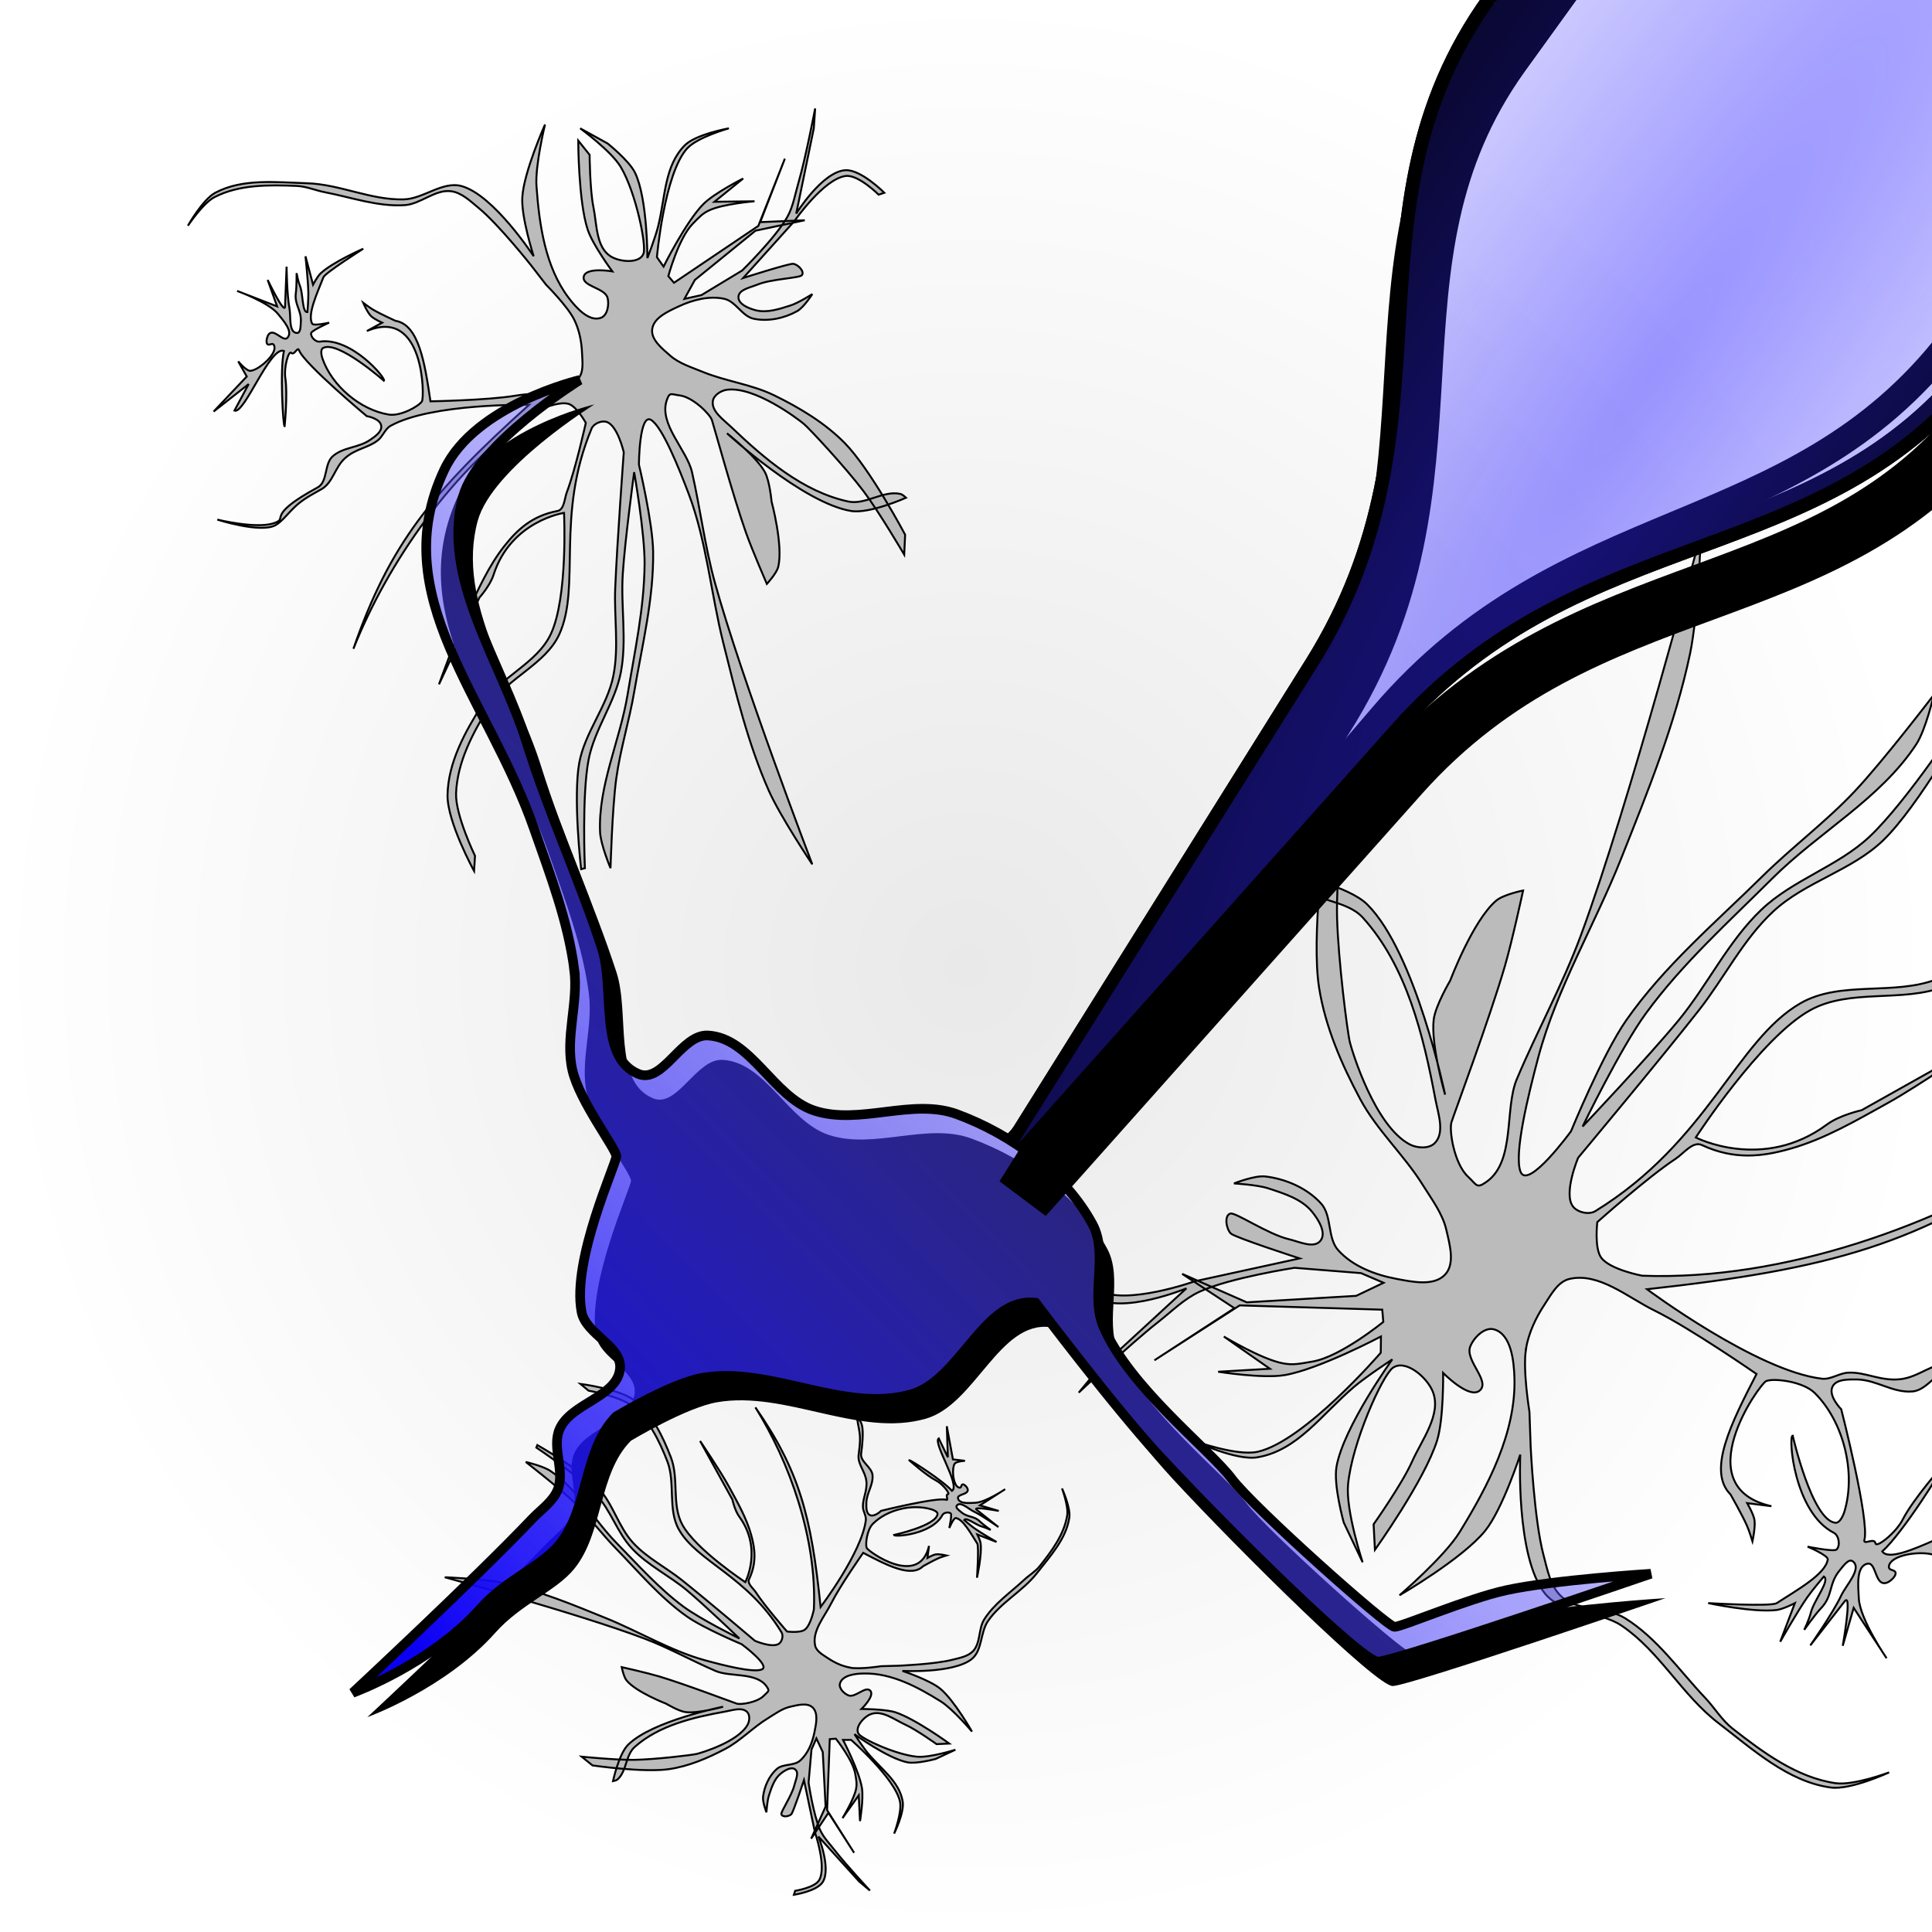<?xml version="1.0" encoding="UTF-8" standalone="no"?>
<!-- Created with Inkscape (http://www.inkscape.org/) -->

<svg
   xmlns:dc="http://purl.org/dc/elements/1.1/"
   xmlns:cc="http://creativecommons.org/ns#"
   xmlns:rdf="http://www.w3.org/1999/02/22-rdf-syntax-ns#"
   xmlns:svg="http://www.w3.org/2000/svg"
   xmlns="http://www.w3.org/2000/svg"
   xmlns:xlink="http://www.w3.org/1999/xlink"
   xmlns:sodipodi="http://sodipodi.sourceforge.net/DTD/sodipodi-0.dtd"
   xmlns:inkscape="http://www.inkscape.org/namespaces/inkscape"
   width="50"
   height="50"
   id="svg2"
   version="1.1"
   inkscape:version="0.48.4 r9939"
   sodipodi:docname="Logo Icon.svg"
   inkscape:export-filename="C:\Users\gholst3\Dropbox\Research\Autoswapper\C++\Autopatch4\img\Logo icon hi.png"
   inkscape:export-xdpi="460.79999"
   inkscape:export-ydpi="460.79999">
  <defs
     id="defs4">
    <linearGradient
       id="linearGradient5921">
      <stop
         style="stop-color:#e9e9e9;stop-opacity:1;"
         offset="0"
         id="stop5923" />
      <stop
         style="stop-color:#ffffff;stop-opacity:1;"
         offset="1"
         id="stop5925" />
    </linearGradient>
    <inkscape:path-effect
       effect="bend_path"
       id="path-effect5905"
       is_visible="true"
       bendpath="m 60.759,24.866 9.911,0"
       prop_scale="1"
       scale_y_rel="false"
       vertical="false" />
    <linearGradient
       id="linearGradient4958">
      <stop
         style="stop-color:#3126ff;stop-opacity:0.495;"
         offset="0"
         id="stop4960" />
      <stop
         style="stop-color:#3126ff;stop-opacity:0;"
         offset="1"
         id="stop4962" />
    </linearGradient>
    <linearGradient
       id="linearGradient4920">
      <stop
         style="stop-color:#0c00f4;stop-opacity:1;"
         offset="0"
         id="stop4922" />
      <stop
         style="stop-color:#9791ff;stop-opacity:0;"
         offset="1"
         id="stop4924" />
    </linearGradient>
    <linearGradient
       inkscape:collect="always"
       xlink:href="#linearGradient4920"
       id="linearGradient4926"
       x1="174.251"
       y1="1063.733"
       x2="244.788"
       y2="996.305"
       gradientUnits="userSpaceOnUse" />
    <radialGradient
       inkscape:collect="always"
       xlink:href="#linearGradient4958"
       id="radialGradient4966"
       cx="209.758"
       cy="978.861"
       fx="209.758"
       fy="978.861"
       r="19.618"
       gradientTransform="matrix(0.745,0.511,-2.908,4.237,2900.121,-3227.581)"
       gradientUnits="userSpaceOnUse" />
    <clipPath
       clipPathUnits="userSpaceOnUse"
       id="clipPath4999">
      <rect
         y="1001.362"
         x="0"
         height="51"
         width="241"
         id="rect5001"
         style="fill:none;stroke:#000000;stroke-opacity:1" />
    </clipPath>
    <linearGradient
       inkscape:collect="always"
       xlink:href="#linearGradient4920"
       id="linearGradient3827"
       gradientUnits="userSpaceOnUse"
       x1="174.251"
       y1="1063.733"
       x2="244.788"
       y2="996.305" />
    <clipPath
       clipPathUnits="userSpaceOnUse"
       id="clipPath3845">
      <path
         sodipodi:nodetypes="sssssssscsssssssscsssssssssssscsss"
         inkscape:connector-curvature="0"
         id="path3847"
         d="m 196.838,1028.256 c 0.113,0.862 -0.243,1.76 -0.047,2.606 0.188,0.812 1.137,2.037 1.137,2.227 0,0.19 -1.157,2.676 -0.9,4.028 0.11,0.581 1.051,0.88 0.995,1.469 -0.07,0.734 -1.271,0.887 -1.564,1.564 -0.207,0.479 0.143,1.078 -0.047,1.564 -0.123,0.312 -0.432,0.515 -0.663,0.758 -1.485,1.563 -4.644,4.501 -4.644,4.501 0,0 2.017,-0.729 3.314,-2.187 0.665,-0.747 1.57,-1.074 2.04,-1.651 0.763,-0.938 0.615,-2.46 1.469,-3.317 0,0 1.426,-0.857 2.227,-0.995 1.78,-0.307 3.665,0.921 5.402,0.426 1.282,-0.365 1.9,-2.54 3.222,-2.369 0,0 2.03,2.697 3.175,3.933 1.769,1.91 5.259,5.354 5.686,5.354 0.426,0 7.06,-2.274 7.06,-2.274 0,0 -2.516,0.158 -3.743,0.426 -0.991,0.216 -2.701,0.948 -2.89,0.948 -0.19,0 -3.648,-3.08 -4.217,-3.838 -0.569,-0.758 -2.643,-2.356 -3.317,-3.933 -0.349,-0.818 0.141,-1.872 -0.284,-2.653 -0.719,-1.322 -2.095,-2.322 -3.506,-2.843 -1.156,-0.427 -2.526,0.293 -3.696,-0.095 -1.065,-0.353 -1.628,-1.881 -2.748,-1.943 -0.685,-0.038 -1.167,1.257 -1.801,0.995 -1.049,-0.433 -0.594,-2.191 -0.948,-3.269 -0.586,-1.79 -1.383,-3.508 -1.943,-5.307 -0.652,-2.093 -2.224,-4.253 -1.646,-6.368 0.375,-1.372 3.02,-3.014 3.02,-3.014 0,0 -2.71,0.637 -3.506,2.322 -1.544,3.264 1.129,5.879 2.322,9.287 0.418,1.194 0.878,2.394 1.042,3.648 z"
         style="fill:none;stroke:#000000;stroke-width:0.531px;stroke-linecap:butt;stroke-linejoin:miter;stroke-opacity:1" />
    </clipPath>
    <linearGradient
       inkscape:collect="always"
       xlink:href="#linearGradient4920"
       id="linearGradient3849"
       gradientUnits="userSpaceOnUse"
       x1="192.466"
       y1="1045.519"
       x2="222.645"
       y2="1016.126" />
    <filter
       inkscape:collect="always"
       id="filter3918"
       color-interpolation-filters="sRGB">
      <feGaussianBlur
         inkscape:collect="always"
         stdDeviation="0.845"
         id="feGaussianBlur3920" />
    </filter>
    <filter
       inkscape:collect="always"
       id="filter3944"
       color-interpolation-filters="sRGB">
      <feGaussianBlur
         inkscape:collect="always"
         stdDeviation="1.096"
         id="feGaussianBlur3946" />
    </filter>
    <linearGradient
       inkscape:collect="always"
       xlink:href="#linearGradient4920"
       id="linearGradient3982"
       gradientUnits="userSpaceOnUse"
       x1="192.466"
       y1="1045.519"
       x2="222.645"
       y2="1016.126" />
    <radialGradient
       inkscape:collect="always"
       xlink:href="#linearGradient4958"
       id="radialGradient3984"
       gradientUnits="userSpaceOnUse"
       gradientTransform="matrix(0.745,0.511,-2.908,4.237,2900.121,-3227.581)"
       cx="209.758"
       cy="978.861"
       fx="209.758"
       fy="978.861"
       r="19.618" />
    <clipPath
       clipPathUnits="userSpaceOnUse"
       id="clipPath3986">
      <rect
         style="fill:#000000;fill-opacity:0.285;stroke:none"
         id="rect3988"
         width="50"
         height="50"
         x="182"
         y="1003.2" />
    </clipPath>
    <radialGradient
       inkscape:collect="always"
       xlink:href="#linearGradient5921"
       id="radialGradient5929"
       cx="26.561"
       cy="27.726"
       fx="26.561"
       fy="27.726"
       r="28.745"
       gradientTransform="matrix(0.872,0,0,0.872,1.849,1003.193)"
       gradientUnits="userSpaceOnUse" />
    <filter
       inkscape:collect="always"
       id="filter5951">
      <feGaussianBlur
         inkscape:collect="always"
         stdDeviation="0.239"
         id="feGaussianBlur5953" />
    </filter>
    <filter
       inkscape:collect="always"
       id="filter5955">
      <feGaussianBlur
         inkscape:collect="always"
         stdDeviation="0.239"
         id="feGaussianBlur5957" />
    </filter>
    <filter
       inkscape:collect="always"
       id="filter5959">
      <feGaussianBlur
         inkscape:collect="always"
         stdDeviation="0.239"
         id="feGaussianBlur5961" />
    </filter>
  </defs>
  <sodipodi:namedview
     id="base"
     pagecolor="#ffffff"
     bordercolor="#666666"
     borderopacity="1.0"
     inkscape:pageopacity="0.0"
     inkscape:pageshadow="2"
     inkscape:zoom="11.313709"
     inkscape:cx="39.05833"
     inkscape:cy="19.70106"
     inkscape:document-units="px"
     inkscape:current-layer="layer1"
     showgrid="false"
     inkscape:window-width="1920"
     inkscape:window-height="1018"
     inkscape:window-x="1912"
     inkscape:window-y="-8"
     inkscape:window-maximized="1"
     inkscape:snap-smooth-nodes="true"
     inkscape:object-nodes="true"
     inkscape:snap-global="false" />
  <g
     inkscape:label="Layer 1"
     inkscape:groupmode="layer"
     id="layer1"
     transform="translate(0,-1002.362)">
    <rect
       style="fill:url(#radialGradient5929);fill-opacity:1;stroke:none"
       id="rect5919"
       width="50"
       height="50"
       x="0"
       y="1002.362"
       ry="0.815" />
    <path
       sodipodi:nodetypes="sccsssssscsssscscssssscsccssssccscsscsccscccssccccccccccccsscccsccsccsssssscssssssassccssssssscscscscsssssscsssscssscssscsssccssscsssssccssscsccsssscscccsssssscssssscssscccccccsssssssscccscsssscsssccscsscsscssssccscsccssss"
       style="fill:#bbbbbb;stroke:#000000;stroke-width:0.05;stroke-linecap:butt;stroke-linejoin:miter;stroke-miterlimit:4;stroke-opacity:1;stroke-dasharray:none;fill-opacity:1;filter:url(#filter5951)"
       d="m 14.863,1010.64 c -0.169,-0.349 -0.729,-0.907 -0.729,-0.907 l -0.391,-0.506 c 0,0 -0.842,-1.063 -1.363,-1.489 -0.213,-0.175 -0.435,-0.393 -0.709,-0.427 -0.413,-0.052 -0.781,0.332 -1.197,0.36 -0.693,0.046 -1.375,-0.2 -2.057,-0.332 -0.247,-0.047 -0.486,-0.154 -0.737,-0.165 -0.716,-0.03 -1.494,-0.04 -2.129,0.29 -0.299,0.155 -0.688,0.74 -0.688,0.74 0,0 0.383,-0.68 0.71,-0.854 0.703,-0.375 1.582,-0.27 2.378,-0.245 0.845,0.026 1.656,0.442 2.501,0.417 0.511,-0.015 1.003,-0.481 1.496,-0.343 0.835,0.234 1.863,1.814 1.863,1.814 0,0 -0.323,-1.005 -0.294,-1.52 0.037,-0.658 0.588,-1.888 0.588,-1.888 0,0 -0.259,1.059 -0.221,1.594 0.072,1.001 0.227,2.094 0.834,2.893 0.197,0.26 0.527,0.626 0.834,0.515 0.17,-0.061 0.217,-0.34 0.172,-0.515 -0.069,-0.269 -0.692,-0.298 -0.613,-0.564 0.071,-0.238 0.736,-0.123 0.736,-0.123 0,0 -0.506,-0.682 -0.637,-1.079 -0.243,-0.733 -0.245,-2.305 -0.245,-2.305 l 0.294,0.368 c 0,0 0.007,0.907 0.098,1.349 0.091,0.441 0.064,1.03 0.441,1.275 0.241,0.156 0.769,0.199 0.858,-0.074 0.074,-0.225 -0.197,-1.569 -0.588,-2.231 -0.247,-0.418 -1.054,-1.005 -1.054,-1.005 l 0.711,0.392 c 0,0 0.561,0.447 0.711,0.76 0.322,0.67 0.319,2.207 0.319,2.207 0,0 0.209,-0.544 0.278,-0.824 0.19,-0.77 0.159,-1.557 0.687,-2.093 0.286,-0.29 1.144,-0.442 1.144,-0.442 0,0 -0.821,0.228 -1.086,0.526 -0.589,0.661 -0.777,2.808 -0.777,2.808 l 0.172,0.245 c 0,0 0.579,-1.165 1.03,-1.618 0.288,-0.289 1.03,-0.662 1.03,-0.662 l -0.743,0.602 1.037,-0.013 c 0,0 -0.816,0.065 -1.178,0.237 -0.165,0.078 -0.239,0.158 -0.424,0.348 -0.368,0.378 -0.629,1.352 -0.629,1.352 l 0.147,0.172 2.182,-1.471 0.687,-1.741 -0.637,1.643 1.152,-0.049 -1.275,0.27 -0.392,0.319 -1.177,0.956 -0.27,0.49 0.441,-0.098 1.054,-0.637 c 0,0 0.858,-0.842 1.163,-1.377 0.157,-0.276 0.206,-0.599 0.297,-0.91 0.182,-0.623 0.428,-1.906 0.428,-1.906 l -0.035,0.515 -0.455,2.206 c 0,0 0.669,-1.081 1.269,-1.123 0.403,-0.028 1.011,0.584 1.011,0.584 l -0.147,0.049 c 0,0 -0.526,-0.525 -0.852,-0.484 -0.569,0.072 -1.33,1.17 -1.33,1.17 l -1.324,1.471 c 0,0 1.201,-0.384 1.299,-0.368 0.121,0.02 0.296,0.197 0.221,0.294 -0.059,0.077 -0.79,0.095 -1.152,0.245 -0.18,0.075 -0.482,0.124 -0.49,0.319 -0.008,0.186 0.261,0.295 0.441,0.343 0.295,0.079 0.616,-0.03 0.907,-0.123 0.202,-0.064 0.564,-0.294 0.564,-0.294 0,0 -0.22,0.345 -0.392,0.441 -0.333,0.186 -0.755,0.276 -1.128,0.196 -0.299,-0.064 -0.461,-0.45 -0.76,-0.515 -0.389,-0.085 -0.817,0.028 -1.177,0.196 -0.273,0.128 -0.647,0.29 -0.687,0.588 -0.037,0.274 0.258,0.504 0.466,0.687 0.234,0.205 0.546,0.298 0.834,0.417 0.605,0.249 1.276,0.325 1.863,0.613 0.655,0.321 1.301,0.707 1.814,1.226 0.668,0.675 1.569,2.378 1.569,2.378 l -0.024,0.515 c 0,0 -0.661,-1.124 -1.054,-1.643 -0.468,-0.618 -1.398,-1.618 -1.545,-1.741 -0.147,-0.123 -1.267,-0.975 -1.986,-0.883 -0.156,0.021 -0.346,0.139 -0.368,0.294 -0.038,0.267 0.271,0.476 0.466,0.662 0.869,0.83 1.865,1.685 3.04,1.937 0.444,0.095 0.905,-0.296 1.348,-0.196 0.057,0.013 0.147,0.098 0.147,0.098 0,0 -0.941,0.421 -1.422,0.343 -1.247,-0.203 -3.212,-2.01 -3.212,-2.01 0,0 0.757,0.594 0.981,1.005 0.124,0.228 0.172,0.76 0.172,0.76 0,0 0.308,1.142 0.172,1.692 -0.043,0.171 -0.294,0.441 -0.294,0.441 0,0 -0.38,-0.875 -0.539,-1.324 -0.339,-0.958 -0.834,-2.771 -0.883,-2.918 -0.049,-0.147 -0.487,-0.593 -0.834,-0.637 -0.229,-0.029 -0.259,-0.094 -0.334,0.124 -0.213,0.619 0.522,1.285 0.653,1.862 0.215,0.944 0.332,1.911 0.588,2.844 0.683,2.485 2.525,7.306 2.525,7.306 0,0 -0.829,-1.236 -1.128,-1.913 -0.539,-1.22 -0.854,-2.531 -1.177,-3.825 -0.313,-1.252 -0.435,-2.643 -0.893,-3.849 -0.256,-0.675 -0.677,-1.724 -0.97,-1.912 -0.311,-0.2 -0.319,1.151 -0.319,1.151 0,0 0.357,1.494 0.368,2.256 0.017,1.22 -0.285,2.425 -0.49,3.629 -0.129,0.757 -0.363,1.495 -0.466,2.256 -0.103,0.763 -0.147,2.305 -0.147,2.305 0,0 -0.256,-0.609 -0.27,-0.932 -0.051,-1.207 0.514,-2.363 0.711,-3.555 0.185,-1.122 0.432,-2.246 0.441,-3.383 0.007,-0.798 -0.27,-2.378 -0.27,-2.378 0,0 -0.237,1.745 -0.294,2.623 -0.056,0.848 0.109,1.714 -0.049,2.55 -0.149,0.788 -0.679,1.469 -0.834,2.256 -0.182,0.923 -0.098,2.82 -0.098,2.82 l -0.098,0.025 c 0,0 -0.211,-1.845 -0.049,-2.746 0.143,-0.795 0.724,-1.464 0.883,-2.256 0.149,-0.746 0.017,-1.521 0.049,-2.28 0.049,-1.17 0.221,-3.506 0.221,-3.506 0,0 -0.157,-0.689 -0.441,-0.785 -0.135,-0.045 -0.337,0.041 -0.392,0.172 -0.941,2.257 -0.268,4.071 -0.834,5.32 -0.353,0.779 -1.328,1.119 -1.79,1.839 -0.44,0.686 -0.852,1.466 -0.883,2.28 -0.021,0.563 0.49,1.618 0.49,1.618 l -0.024,0.392 c 0,0 -0.697,-1.269 -0.687,-1.962 0.013,-0.841 0.454,-1.646 0.907,-2.354 0.455,-0.71 1.406,-1.051 1.765,-1.814 0.449,-0.952 0.343,-3.138 0.343,-3.138 0,0 -1.376,0.204 -1.825,1.606 -0.091,0.283 -0.365,0.587 -0.365,0.587 l -1.046,2.244 c 0,0 0.45,-1.26 0.736,-1.863 0.28,-0.592 0.55,-1.202 0.956,-1.716 0.342,-0.433 0.723,-0.783 1.373,-0.907 0.18,-0.034 0.18,-0.32 0.245,-0.49 0.221,-0.578 0.49,-1.79 0.49,-1.79 0,0 -0.232,-0.422 -0.441,-0.49 -0.262,-0.085 -0.809,0.172 -0.809,0.172 -2.18,1.449 -3.888,3.96 -4.765,6.164 0.935,-2.702 2.023,-4.041 4.547,-6.314 0,0 -2.525,-0.045 -3.583,0.543 -0.145,0.08 -0.199,0.271 -0.329,0.374 -0.251,0.2 -0.571,0.215 -0.847,0.46 -0.267,0.236 -0.315,0.626 -0.6,0.798 -0.142,0.085 -0.419,0.219 -0.63,0.4 -0.228,0.196 -0.391,0.441 -0.577,0.542 -0.39,0.212 -1.503,-0.146 -1.503,-0.146 0,0 0.985,0.243 1.447,0.098 0.442,-0.139 -0.262,-0.162 1.152,-0.932 0.263,-0.143 0.164,-0.615 0.392,-0.809 0.279,-0.238 0.653,-0.21 0.957,-0.416 0.13,-0.088 0.315,-0.212 0.294,-0.368 -0.025,-0.194 -0.375,-0.251 -0.375,-0.251 0,0 -1.619,-1.353 -1.752,-1.705 -0.04,-0.106 -0.122,0.148 -0.202,0.067 -0.069,-0.069 -0.195,0.382 -0.153,0.65 0.065,0.413 -0.018,1.25 -0.018,1.25 -0.039,0.023 -0.128,-1.452 -0.018,-1.949 -0.36,-0.136 -1.02,1.643 -1.281,1.545 l 0.368,-0.687 -0.907,0.711 0.858,-0.907 -0.221,-0.392 c 0,0 0.203,0.248 0.313,0.245 0.178,-0.01 0.555,-0.311 0.619,-0.539 0.013,-0.047 0.013,-0.115 -0.024,-0.147 -0.037,-0.032 -0.109,0.031 -0.147,0 -0.032,-0.026 -0.031,-0.081 -0.024,-0.123 0.011,-0.065 0.037,-0.146 0.098,-0.172 0.141,-0.058 0.339,0.236 0.441,0.123 0.147,-0.164 -0.108,-0.441 -0.245,-0.613 -0.242,-0.303 -1.06,-0.597 -1.06,-0.597 l 1.036,0.401 -0.245,-0.686 c 0,0 0.441,0.919 0.45,0.687 l 0.04,-1.03 c 0,0 0.008,0.724 0.074,1.079 0.041,0.219 -0.026,0.632 0.196,0.637 0.096,0 0.091,-0.174 0.098,-0.27 0.025,-0.333 -0.175,-0.452 -0.127,-0.781 0.02,-0.138 0.018,-0.498 0.018,-0.498 0,0 0.035,0.201 0.084,0.323 0.091,0.227 0.055,0.7 0.196,0.687 0,0 0.027,-0.327 0.024,-0.49 -0.004,-0.32 -0.074,-0.956 -0.074,-0.956 l 0.196,0.736 c 0,0 0.11,-0.214 0.196,-0.294 0.31,-0.29 1.103,-0.637 1.103,-0.637 0,0 -0.985,0.623 -1.03,0.736 -0.166,0.423 -0.418,0.957 -0.294,1.201 0.036,0.071 0.441,-0.024 0.441,-0.024 0,0 -0.455,0.203 -0.466,0.27 -0.016,0.103 0.118,0.236 0.221,0.221 0.817,-0.124 1.725,0.953 1.664,1.014 0,0 -1.2,-1.061 -1.578,-0.848 -0.073,0.042 -0.04,0.197 -0.013,0.275 0.247,0.706 0.978,1.327 1.716,1.447 0.304,0.049 0.777,-0.215 0.858,-0.343 0.07,-0.111 0.062,-2.452 -1.425,-1.819 l 0.395,-0.216 c 0,0 -0.212,-0.094 -0.291,-0.174 -0.093,-0.094 -0.199,-0.341 -0.199,-0.341 0,0 0.159,0.12 0.245,0.172 0.188,0.112 0.588,0.294 0.588,0.294 0.606,0.098 0.76,1.085 0.907,2.084 0,0 1.48,-0.025 2.207,-0.147 0.551,-0.093 1.247,-0.023 1.618,-0.441 0.148,-0.167 0.107,-0.439 0.098,-0.662 -0.012,-0.292 -0.07,-0.591 -0.198,-0.854 z"
       id="path5913"
       inkscape:connector-curvature="0" />
    <path
       inkscape:connector-curvature="0"
       id="path5915"
       d="m 39.494,1037.268 c -0.093,0.536 0.088,1.63 0.088,1.63 l 0.031,0.897 c 0,0 0.089,1.9 0.333,2.812 0.1,0.374 0.174,0.804 0.457,1.067 0.428,0.398 1.162,0.261 1.658,0.57 0.827,0.515 1.402,1.354 2.072,2.062 0.243,0.256 0.427,0.573 0.705,0.791 0.791,0.62 1.669,1.268 2.663,1.413 0.468,0.069 1.39,-0.279 1.39,-0.279 0,0 -0.993,0.461 -1.508,0.392 -1.108,-0.149 -2.023,-0.988 -2.91,-1.668 -0.941,-0.721 -1.524,-1.86 -2.507,-2.522 -0.595,-0.402 -1.537,-0.273 -1.985,-0.834 -0.759,-0.95 -0.637,-3.592 -0.637,-3.592 0,0 -0.455,1.409 -0.909,1.972 -0.581,0.72 -2.216,1.669 -2.216,1.669 0,0 1.162,-0.994 1.556,-1.635 0.738,-1.199 1.456,-2.571 1.419,-3.978 -0.012,-0.458 -0.087,-1.145 -0.528,-1.269 -0.244,-0.07 -0.525,0.209 -0.617,0.446 -0.141,0.363 0.545,0.906 0.237,1.144 -0.276,0.213 -0.938,-0.463 -0.938,-0.463 0,0 0.018,1.192 -0.157,1.751 -0.324,1.034 -1.608,2.826 -1.608,2.826 l -0.034,-0.66 c 0,0 0.734,-1.039 0.992,-1.616 0.257,-0.576 0.77,-1.226 0.541,-1.813 -0.146,-0.375 -0.712,-0.856 -1.038,-0.618 -0.269,0.196 -1.06,1.948 -1.157,3.023 -0.061,0.678 0.378,2.008 0.378,2.008 l -0.489,-1.029 c 0,0 -0.272,-0.969 -0.187,-1.448 0.182,-1.026 1.444,-2.774 1.444,-2.774 0,0 -0.684,0.449 -0.991,0.711 -0.847,0.722 -1.457,1.643 -2.496,1.822 -0.563,0.097 -1.665,-0.433 -1.665,-0.433 0,0 1.121,0.412 1.668,0.29 1.212,-0.271 3.185,-2.563 3.185,-2.563 l 0.005,-0.42 c 0,0 -1.613,0.853 -2.498,1 -0.565,0.094 -1.715,-0.088 -1.715,-0.088 l 1.339,-0.077 -1.192,-0.834 c 0,0 0.983,0.594 1.536,0.695 0.252,0.046 0.401,0.015 0.768,-0.049 0.729,-0.129 1.823,-1.025 1.823,-1.025 l -0.027,-0.316 -3.69,-0.111 -2.207,1.421 2.071,-1.349 -1.353,-0.888 1.673,0.737 0.708,-0.042 2.123,-0.126 0.709,-0.338 -0.583,-0.25 -1.723,-0.138 c 0,0 -1.667,0.257 -2.451,0.616 -0.405,0.185 -0.725,0.513 -1.083,0.793 -0.717,0.561 -2.049,1.821 -2.049,1.821 l 0.462,-0.558 2.325,-2.14 c 0,0 -1.648,0.683 -2.365,0.24 -0.482,-0.298 -0.674,-1.493 -0.674,-1.493 l 0.208,0.065 c 0,0 0.169,1.028 0.575,1.249 0.707,0.384 2.473,-0.244 2.473,-0.244 l 2.712,-0.592 c 0,0 -1.682,-0.545 -1.781,-0.645 -0.121,-0.122 -0.175,-0.467 -0.011,-0.516 0.13,-0.039 0.977,0.538 1.513,0.664 0.267,0.062 0.651,0.254 0.82,0.038 0.161,-0.205 -0.056,-0.55 -0.222,-0.752 -0.271,-0.331 -0.727,-0.47 -1.134,-0.603 -0.283,-0.093 -0.883,-0.126 -0.883,-0.126 0,0 0.534,-0.213 0.808,-0.181 0.532,0.062 1.086,0.303 1.445,0.7 0.288,0.318 0.157,0.889 0.444,1.209 0.373,0.415 0.953,0.637 1.501,0.74 0.415,0.079 0.974,0.2 1.264,-0.108 0.266,-0.282 0.119,-0.786 0.032,-1.163 -0.099,-0.424 -0.378,-0.787 -0.608,-1.157 -0.485,-0.779 -1.188,-1.415 -1.621,-2.224 -0.483,-0.903 -0.903,-1.871 -1.063,-2.882 -0.208,-1.316 0.16,-3.994 0.16,-3.994 l 0.449,-0.566 c 0,0 -0.167,1.822 -0.144,2.734 0.027,1.088 0.267,2.987 0.334,3.247 0.067,0.26 0.645,2.149 1.539,2.631 0.195,0.104 0.507,0.125 0.66,-0.034 0.262,-0.273 0.081,-0.763 0.011,-1.135 -0.31,-1.657 -0.745,-3.446 -1.877,-4.696 -0.428,-0.472 -1.274,-0.404 -1.697,-0.88 -0.055,-0.062 -0.087,-0.232 -0.087,-0.232 0,0 1.417,0.29 1.901,0.773 1.254,1.252 2.012,4.92 2.012,4.92 0,0 -0.376,-1.297 -0.294,-1.948 0.046,-0.361 0.427,-1.006 0.427,-1.006 0,0 0.584,-1.553 1.19,-2.067 0.189,-0.16 0.696,-0.262 0.696,-0.262 0,0 -0.283,1.308 -0.47,1.95 -0.398,1.369 -1.319,3.838 -1.384,4.046 -0.065,0.208 0.068,1.074 0.428,1.409 0.237,0.221 0.218,0.319 0.482,0.132 0.75,-0.531 0.458,-1.89 0.781,-2.655 0.528,-1.251 1.187,-2.448 1.658,-3.721 1.256,-3.389 3.106,-10.39 3.106,-10.39 0,0 -0.067,2.086 -0.281,3.102 -0.386,1.831 -1.1,3.582 -1.791,5.32 -0.669,1.682 -1.668,3.366 -2.134,5.115 -0.261,0.978 -0.64,2.518 -0.461,2.972 0.191,0.482 1.306,-1.05 1.306,-1.05 0,0 0.816,-1.994 1.428,-2.87 0.98,-1.404 2.311,-2.529 3.53,-3.732 0.767,-0.756 1.638,-1.405 2.377,-2.188 0.742,-0.785 2.055,-2.505 2.055,-2.505 0,0 -0.207,0.903 -0.456,1.282 -0.931,1.417 -2.52,2.27 -3.721,3.467 -1.13,1.127 -2.331,2.205 -3.273,3.493 -0.661,0.903 -1.64,2.93 -1.64,2.93 0,0 1.699,-1.794 2.483,-2.747 0.758,-0.921 1.28,-2.042 2.144,-2.864 0.814,-0.775 1.976,-1.118 2.796,-1.887 0.962,-0.902 2.42,-3.131 2.42,-3.131 l 0.132,0.052 c 0,0 -1.271,2.274 -2.193,3.168 -0.813,0.788 -2.024,1.074 -2.852,1.847 -0.78,0.727 -1.264,1.718 -1.923,2.557 -1.014,1.292 -3.122,3.813 -3.122,3.813 0,0 -0.386,0.913 -0.14,1.255 0.117,0.162 0.418,0.23 0.587,0.126 2.92,-1.8 3.639,-4.418 5.306,-5.378 1.04,-0.599 2.429,-0.187 3.544,-0.629 1.063,-0.421 2.171,-0.972 2.872,-1.875 0.485,-0.624 0.766,-2.244 0.766,-2.244 l 0.349,-0.427 c 0,0 -0.245,2.016 -0.824,2.796 -0.703,0.947 -1.864,1.503 -2.96,1.938 -1.1,0.436 -2.462,0.046 -3.496,0.621 -1.29,0.717 -2.96,3.293 -2.96,3.293 0,0 1.734,0.895 3.394,-0.335 0.335,-0.248 0.897,-0.37 0.897,-0.37 l 3.029,-1.7 c 0,0 -1.544,1.067 -2.363,1.52 -0.804,0.445 -1.611,0.919 -2.494,1.172 -0.744,0.213 -1.464,0.3 -2.307,-0.091 -0.232,-0.108 -0.467,0.217 -0.681,0.358 -0.725,0.477 -2.024,1.637 -2.024,1.637 0,0 -0.081,0.671 0.101,0.92 0.229,0.312 1.062,0.467 1.062,0.467 3.669,0.135 7.671,-1.327 10.474,-3.119 -3.277,2.313 -5.612,2.947 -10.35,3.469 0,0 2.839,2.118 4.525,2.315 0.231,0.028 0.449,-0.145 0.681,-0.156 0.45,-0.022 0.826,0.223 1.342,0.17 0.497,-0.051 0.872,-0.455 1.337,-0.417 0.231,0.02 0.657,0.094 1.045,0.06 0.42,-0.037 0.806,-0.182 1.1,-0.145 0.618,0.077 1.592,1.396 1.592,1.396 0,0 -0.924,-1.084 -1.567,-1.296 -0.617,-0.204 0.167,0.399 -2.075,0.118 -0.417,-0.052 -0.69,0.566 -1.109,0.6 -0.513,0.043 -0.916,-0.296 -1.431,-0.31 -0.22,0 -0.532,-0.015 -0.636,0.178 -0.13,0.242 0.222,0.594 0.222,0.594 0,0 0.736,2.868 0.6,3.377 -0.041,0.154 0.26,-0.069 0.285,0.09 0.022,0.135 0.535,-0.275 0.707,-0.615 0.265,-0.523 1.045,-1.409 1.045,-1.409 0.064,0 -1.043,1.758 -1.575,2.235 0.298,0.45 2.506,-1.036 2.724,-0.711 l -0.981,0.481 1.616,-0.067 -1.72,0.331 -0.07,0.628 c 0,0 -0.028,-0.449 -0.155,-0.535 -0.211,-0.135 -0.886,-0.101 -1.147,0.108 -0.054,0.042 -0.109,0.119 -0.093,0.188 0.016,0.067 0.15,0.055 0.168,0.121 0.015,0.056 -0.031,0.118 -0.072,0.16 -0.065,0.066 -0.162,0.136 -0.252,0.115 -0.208,-0.049 -0.193,-0.547 -0.402,-0.501 -0.301,0.066 -0.238,0.591 -0.223,0.899 0.027,0.543 0.719,1.548 0.719,1.548 l -0.852,-1.305 -0.283,0.983 c 0,0 0.25,-1.408 0.05,-1.151 l -0.889,1.14 c 0,0 0.584,-0.832 0.799,-1.289 0.133,-0.282 0.547,-0.698 0.299,-0.887 -0.109,-0.079 -0.246,0.125 -0.332,0.227 -0.301,0.358 -0.17,0.658 -0.495,0.994 -0.136,0.14 -0.429,0.552 -0.429,0.552 0,0 0.125,-0.258 0.169,-0.436 0.082,-0.334 0.511,-0.842 0.339,-0.943 0,0 -0.298,0.35 -0.43,0.539 -0.257,0.368 -0.699,1.149 -0.699,1.149 l 0.379,-0.998 c 0,0 -0.3,0.153 -0.464,0.175 -0.591,0.077 -1.779,-0.177 -1.779,-0.177 0,0 1.632,0.098 1.775,0 0.536,-0.346 1.259,-0.748 1.319,-1.127 0.018,-0.109 -0.522,-0.334 -0.522,-0.334 0,0 0.685,0.141 0.751,0.074 0.103,-0.104 0.059,-0.365 -0.071,-0.432 -1.032,-0.528 -1.184,-2.498 -1.065,-2.517 0,0 0.497,2.191 1.103,2.257 0.117,0.014 0.207,-0.191 0.24,-0.303 0.297,-1.007 -0.027,-2.313 -0.77,-3.053 -0.306,-0.305 -1.061,-0.391 -1.258,-0.312 -0.17,0.069 -2.078,2.742 0.134,3.239 l -0.627,-0.079 c 0,0 0.164,0.28 0.189,0.437 0.028,0.183 -0.052,0.551 -0.052,0.551 0,0 -0.083,-0.268 -0.139,-0.396 -0.123,-0.282 -0.429,-0.817 -0.429,-0.817 -0.61,-0.608 0.023,-1.858 0.673,-3.117 0,0 -1.706,-1.183 -2.634,-1.639 -0.704,-0.345 -1.439,-0.995 -2.205,-0.822 -0.305,0.069 -0.481,0.412 -0.654,0.674 -0.226,0.342 -0.405,0.731 -0.475,1.135 z"
       style="fill:#bbbbbb;stroke:#000000;stroke-width:0.05;stroke-linecap:butt;stroke-linejoin:miter;stroke-miterlimit:4;stroke-opacity:1;stroke-dasharray:none;fill-opacity:1;filter:url(#filter5955)"
       sodipodi:nodetypes="sccsssssscsssscscssssscsccssssccscsscsccscccssccccccccccccsscccsccsccsssssscssssssassccssssssscscscscsssssscsssscssscssscsssccssscsssssccssscsccsssscscccsssssscssssscssscccccccsssssssscccscsssscsssccscsscsscssssccscsccssss" />
    <path
       sodipodi:nodetypes="sccsssssscsssscscssssscsccssssccscsscsccscccssccccccccccccsscccsccsccsssssscssssssassccssssssscscscscsssssscsssscssscssscsssccssscsssssccssscsccsssscscccsssssscssssscssscccccccsssssssscccscsssscsssccscsscsscssssccscsccssss"
       style="fill:#bbbbbb;stroke:#000000;stroke-width:0.05;stroke-linecap:butt;stroke-linejoin:miter;stroke-miterlimit:4;stroke-opacity:1;stroke-dasharray:none;fill-opacity:1;filter:url(#filter5959)"
       d="m 21.99,1045.52 c 0.266,0.051 0.812,-0.037 0.812,-0.037 l 0.447,-0.012 c 0,0 0.946,-0.037 1.401,-0.155 0.186,-0.048 0.401,-0.084 0.533,-0.224 0.2,-0.212 0.134,-0.577 0.29,-0.823 0.26,-0.41 0.68,-0.693 1.035,-1.024 0.128,-0.12 0.287,-0.21 0.397,-0.348 0.312,-0.391 0.638,-0.826 0.714,-1.321 0.036,-0.233 -0.134,-0.693 -0.134,-0.693 0,0 0.226,0.496 0.189,0.752 -0.078,0.551 -0.499,1.003 -0.841,1.442 -0.363,0.466 -0.932,0.752 -1.265,1.239 -0.202,0.295 -0.142,0.764 -0.423,0.985 -0.476,0.374 -1.791,0.304 -1.791,0.304 0,0 0.7,0.232 0.979,0.46 0.356,0.292 0.822,1.11 0.822,1.11 0,0 -0.49,-0.582 -0.808,-0.781 -0.594,-0.372 -1.274,-0.734 -1.975,-0.722 -0.228,0 -0.57,0.039 -0.634,0.258 -0.036,0.121 0.102,0.262 0.22,0.309 0.18,0.071 0.453,-0.268 0.571,-0.114 0.105,0.138 -0.234,0.465 -0.234,0.465 0,0 0.593,0 0.871,0.084 0.514,0.165 1.401,0.811 1.401,0.811 l -0.329,0.015 c 0,0 -0.515,-0.369 -0.801,-0.5 -0.286,-0.13 -0.607,-0.388 -0.901,-0.276 -0.187,0.071 -0.429,0.352 -0.312,0.514 0.097,0.135 0.966,0.535 1.501,0.587 0.337,0.033 1.001,-0.18 1.001,-0.18 l -0.514,0.239 c 0,0 -0.483,0.132 -0.722,0.088 -0.51,-0.097 -1.376,-0.729 -1.376,-0.729 0,0 0.221,0.342 0.35,0.496 0.356,0.424 0.813,0.731 0.898,1.249 0.046,0.281 -0.222,0.827 -0.222,0.827 0,0 0.21,-0.557 0.151,-0.829 -0.13,-0.604 -1.264,-1.595 -1.264,-1.595 l -0.209,0 c 0,0 0.419,0.806 0.489,1.247 0.045,0.281 -0.05,0.854 -0.05,0.854 l -0.033,-0.667 -0.42,0.59 c 0,0 0.3,-0.487 0.352,-0.762 0.024,-0.125 0.009,-0.2 -0.022,-0.383 -0.062,-0.363 -0.503,-0.911 -0.503,-0.911 l -0.157,0.012 -0.069,1.837 0.699,1.104 -0.664,-1.036 -0.447,0.67 0.373,-0.83 -0.018,-0.353 -0.055,-1.058 -0.165,-0.354 -0.127,0.289 -0.075,0.857 c 0,0 0.122,0.831 0.298,1.223 0.091,0.202 0.253,0.363 0.391,0.542 0.277,0.359 0.899,1.027 0.899,1.027 l -0.276,-0.232 -1.057,-1.166 c 0,0 0.334,0.823 0.111,1.178 -0.15,0.239 -0.746,0.33 -0.746,0.33 l 0.033,-0.103 c 0,0 0.513,-0.08 0.624,-0.281 0.194,-0.351 -0.112,-1.232 -0.112,-1.232 l -0.284,-1.353 c 0,0 -0.278,0.836 -0.328,0.884 -0.061,0.06 -0.233,0.085 -0.257,0 -0.019,-0.065 0.272,-0.484 0.336,-0.751 0.032,-0.133 0.129,-0.323 0.022,-0.408 -0.102,-0.082 -0.274,0.026 -0.375,0.108 -0.166,0.134 -0.237,0.36 -0.304,0.562 -0.047,0.14 -0.066,0.439 -0.066,0.439 0,0 -0.104,-0.267 -0.087,-0.403 0.033,-0.265 0.155,-0.54 0.354,-0.717 0.159,-0.142 0.443,-0.075 0.604,-0.217 0.208,-0.184 0.321,-0.472 0.374,-0.745 0.041,-0.206 0.103,-0.484 -0.049,-0.63 -0.14,-0.134 -0.391,-0.062 -0.579,-0.02 -0.212,0.047 -0.393,0.185 -0.578,0.298 -0.39,0.238 -0.709,0.586 -1.113,0.798 -0.451,0.237 -0.935,0.443 -1.439,0.518 -0.656,0.099 -1.988,-0.095 -1.988,-0.095 l -0.28,-0.226 c 0,0 0.906,0.09 1.361,0.082 0.542,-0.01 1.488,-0.122 1.618,-0.154 0.13,-0.032 1.072,-0.313 1.316,-0.757 0.052,-0.096 0.064,-0.252 -0.014,-0.329 -0.135,-0.132 -0.38,-0.043 -0.565,-0.01 -0.826,0.148 -1.719,0.358 -2.345,0.917 -0.236,0.211 -0.206,0.633 -0.445,0.841 -0.031,0.027 -0.116,0.043 -0.116,0.043 0,0 0.15,-0.704 0.392,-0.943 0.628,-0.62 2.457,-0.983 2.457,-0.983 0,0 -0.647,0.182 -0.971,0.139 -0.18,-0.024 -0.499,-0.216 -0.499,-0.216 0,0 -0.771,-0.296 -1.025,-0.6 -0.079,-0.095 -0.128,-0.348 -0.128,-0.348 0,0 0.65,0.146 0.969,0.241 0.68,0.204 1.906,0.671 2.009,0.704 0.103,0.033 0.535,-0.03 0.703,-0.208 0.111,-0.117 0.16,-0.107 0.067,-0.239 -0.262,-0.375 -0.939,-0.235 -1.319,-0.399 -0.621,-0.268 -1.214,-0.6 -1.847,-0.84 -1.683,-0.638 -5.161,-1.585 -5.161,-1.585 0,0 1.038,0.041 1.543,0.152 0.91,0.199 1.779,0.561 2.642,0.912 0.835,0.339 1.67,0.843 2.539,1.082 0.486,0.134 1.251,0.329 1.478,0.241 0.241,-0.093 -0.518,-0.654 -0.518,-0.654 0,0 -0.99,-0.414 -1.424,-0.722 -0.695,-0.493 -1.251,-1.16 -1.845,-1.771 -0.374,-0.385 -0.693,-0.821 -1.08,-1.192 -0.388,-0.372 -1.239,-1.032 -1.239,-1.032 0,0 0.449,0.106 0.637,0.232 0.702,0.469 1.121,1.263 1.712,1.866 0.557,0.567 1.089,1.169 1.727,1.643 0.447,0.332 1.452,0.828 1.452,0.828 0,0 -0.887,-0.852 -1.358,-1.247 -0.456,-0.381 -1.012,-0.645 -1.418,-1.078 -0.383,-0.408 -0.549,-0.988 -0.929,-1.399 -0.446,-0.482 -1.55,-1.217 -1.55,-1.217 l 0.026,-0.065 c 0,0 1.127,0.641 1.569,1.103 0.389,0.408 0.527,1.012 0.909,1.427 0.359,0.391 0.851,0.636 1.266,0.967 0.64,0.51 1.887,1.569 1.887,1.569 0,0 0.453,0.196 0.624,0.074 0.081,-0.058 0.116,-0.207 0.065,-0.292 -0.885,-1.461 -2.186,-1.828 -2.657,-2.662 -0.294,-0.52 -0.084,-1.21 -0.3,-1.767 -0.206,-0.531 -0.476,-1.084 -0.923,-1.437 -0.309,-0.244 -1.115,-0.39 -1.115,-0.39 l -0.211,-0.175 c 0,0 1.003,0.129 1.389,0.421 0.469,0.354 0.741,0.934 0.954,1.481 0.213,0.549 0.014,1.226 0.296,1.743 0.352,0.645 1.629,1.486 1.629,1.486 0,0 0.452,-0.86 -0.154,-1.691 -0.122,-0.168 -0.181,-0.448 -0.181,-0.448 l -0.835,-1.514 c 0,0 0.525,0.773 0.748,1.183 0.219,0.402 0.451,0.806 0.574,1.246 0.103,0.371 0.144,0.73 -0.054,1.148 -0.055,0.115 0.106,0.233 0.176,0.34 0.235,0.363 0.807,1.014 0.807,1.014 0,0 0.334,0.043 0.458,-0.047 0.156,-0.113 0.236,-0.527 0.236,-0.527 0.081,-1.826 -0.632,-3.824 -1.514,-5.227 1.139,1.641 1.446,2.805 1.688,5.166 0,0 1.065,-1.405 1.17,-2.244 0.015,-0.115 -0.07,-0.224 -0.075,-0.34 -0.009,-0.224 0.114,-0.41 0.09,-0.667 -0.023,-0.248 -0.223,-0.436 -0.203,-0.667 0.011,-0.115 0.049,-0.327 0.034,-0.52 -0.017,-0.209 -0.087,-0.402 -0.068,-0.548 0.041,-0.307 0.701,-0.788 0.701,-0.788 0,0 -0.543,0.456 -0.651,0.775 -0.104,0.307 0.199,-0.081 0.051,1.034 -0.027,0.207 0.279,0.346 0.295,0.555 0.02,0.256 -0.151,0.455 -0.16,0.711 -8.37e-4,0.11 -0.01,0.265 0.086,0.318 0.12,0.065 0.296,-0.108 0.296,-0.108 0,0 1.43,-0.356 1.683,-0.286 0.076,0.025 -0.033,-0.13 0.046,-0.142 0.067,-0.011 -0.135,-0.267 -0.303,-0.354 -0.259,-0.134 -0.698,-0.526 -0.698,-0.526 1.98e-4,-0.032 0.871,0.526 1.107,0.792 0.225,-0.147 -0.507,-1.252 -0.344,-1.359 l 0.236,0.49 -0.027,-0.804 0.158,0.858 0.312,0.037 c 0,0 -0.223,0.012 -0.267,0.075 -0.068,0.105 -0.054,0.441 0.049,0.572 0.021,0.026 0.059,0.055 0.093,0.047 0.034,-0.01 0.028,-0.074 0.061,-0.083 0.028,-0.01 0.058,0.021 0.079,0.036 0.033,0.033 0.067,0.081 0.056,0.126 -0.025,0.103 -0.273,0.094 -0.251,0.198 0.032,0.15 0.293,0.121 0.447,0.115 0.27,-0.012 0.773,-0.352 0.773,-0.352 l -0.653,0.419 0.488,0.144 c 0,0 -0.699,-0.133 -0.573,-0.03 l 0.564,0.447 c 0,0 -0.412,-0.294 -0.639,-0.403 -0.14,-0.067 -0.346,-0.275 -0.44,-0.152 -0.039,0.054 0.061,0.123 0.112,0.166 0.177,0.151 0.327,0.087 0.493,0.25 0.069,0.068 0.273,0.215 0.273,0.215 0,0 -0.128,-0.063 -0.217,-0.086 -0.166,-0.042 -0.417,-0.258 -0.468,-0.172 0,0 0.173,0.15 0.267,0.216 0.182,0.129 0.57,0.352 0.57,0.352 l -0.496,-0.192 c 0,0 0.075,0.15 0.085,0.232 0.036,0.294 -0.095,0.885 -0.095,0.885 0,0 0.055,-0.812 0.007,-0.884 -0.17,-0.268 -0.368,-0.63 -0.556,-0.661 -0.054,-0.01 -0.168,0.259 -0.168,0.259 0,0 0.073,-0.341 0.04,-0.374 -0.051,-0.052 -0.183,-0.025 -0.215,0.033 -0.267,0.512 -1.248,0.58 -1.257,0.521 0,0 1.093,-0.239 1.128,-0.541 0.007,-0.059 -0.095,-0.103 -0.15,-0.12 -0.5,-0.151 -1.152,0 -1.523,0.372 -0.153,0.151 -0.199,0.527 -0.16,0.625 0.034,0.085 1.357,1.045 1.613,-0.054 l -0.041,0.312 c 0,0 0.14,-0.081 0.218,-0.092 0.091,-0.013 0.274,0.028 0.274,0.028 0,0 -0.134,0.04 -0.198,0.068 -0.141,0.06 -0.408,0.211 -0.408,0.211 -0.305,0.301 -0.925,-0.018 -1.549,-0.347 0,0 -0.595,0.845 -0.826,1.305 -0.175,0.349 -0.501,0.713 -0.418,1.095 0.033,0.152 0.204,0.241 0.333,0.328 0.169,0.114 0.362,0.204 0.563,0.24 z"
       id="path5917"
       inkscape:connector-curvature="0" />
    <g
       id="g3851"
       transform="translate(-181.977,-0.802)">
      <path
         style="fill:#000000;fill-opacity:1;stroke:none;filter:url(#filter3918)"
         d="m 197.217,1028.887 c 0.113,0.862 -0.243,1.76 -0.047,2.606 0.188,0.812 1.137,2.037 1.137,2.227 0,0.19 -1.157,2.676 -0.9,4.028 0.11,0.581 1.051,0.88 0.995,1.469 -0.07,0.734 -1.271,0.887 -1.564,1.564 -0.207,0.479 0.143,1.078 -0.047,1.564 -0.123,0.312 -0.432,0.515 -0.663,0.758 -1.485,1.563 -4.644,4.501 -4.644,4.501 0,0 2.017,-0.729 3.314,-2.187 0.665,-0.747 1.57,-1.074 2.04,-1.651 0.763,-0.938 0.615,-2.46 1.469,-3.317 0,0 1.426,-0.857 2.227,-0.995 1.78,-0.307 3.665,0.921 5.402,0.426 1.282,-0.365 1.9,-2.54 3.222,-2.369 0,0 2.03,2.697 3.175,3.933 1.769,1.91 5.259,5.354 5.686,5.354 0.426,0 7.06,-2.274 7.06,-2.274 0,0 -2.516,0.158 -3.743,0.426 -0.991,0.216 -2.701,0.948 -2.89,0.948 -0.19,0 -3.648,-3.08 -4.217,-3.838 -0.569,-0.758 -2.643,-2.356 -3.317,-3.933 -0.349,-0.818 0.141,-1.872 -0.284,-2.653 -0.719,-1.322 -2.095,-2.322 -3.506,-2.843 -1.156,-0.427 -2.526,0.293 -3.696,-0.095 -1.065,-0.353 -1.628,-1.881 -2.748,-1.943 -0.685,-0.038 -1.167,1.257 -1.801,0.995 -1.049,-0.433 -0.594,-2.191 -0.948,-3.269 -0.586,-1.79 -1.383,-3.508 -1.943,-5.307 -0.652,-2.093 -2.224,-4.253 -1.646,-6.368 0.375,-1.372 3.02,-3.014 3.02,-3.014 0,0 -2.71,0.637 -3.506,2.322 -1.544,3.264 1.129,5.879 2.322,9.287 0.418,1.194 0.878,2.394 1.042,3.648 z"
         id="path3908"
         inkscape:connector-curvature="0"
         sodipodi:nodetypes="sssssssscsssssssscsssssssssssscsss" />
      <rect
         clip-path="url(#clipPath3845)"
         y="1001.362"
         x="0"
         height="51"
         width="241"
         id="rect4918"
         style="fill:url(#linearGradient3982);fill-opacity:1;stroke:none" />
      <g
         transform="matrix(0.835,0,0,0.835,51.621,155.938)"
         style="stroke-width:0.839;stroke-miterlimit:4;stroke-dasharray:none"
         id="g4907">
        <g
           style="stroke-width:0.839;stroke-miterlimit:4;stroke-dasharray:none"
           id="g4897"
           transform="translate(-2.5,-0.893)">
          <path
             sodipodi:nodetypes="csc"
             inkscape:connector-curvature="0"
             id="path4107"
             d="m 204.935,1015.618 c -4.672,6.503 -0.832,13.132 -5.493,20.582 l -9.281,14.837"
             style="fill:none;stroke:#000000;stroke-width:0.839;stroke-linecap:butt;stroke-linejoin:miter;stroke-miterlimit:4;stroke-opacity:1;stroke-dasharray:none" />
          <path
             style="fill:none;stroke:#000000;stroke-width:0.839;stroke-linecap:butt;stroke-linejoin:miter;stroke-miterlimit:4;stroke-opacity:1;stroke-dasharray:none"
             d="m 205.723,1016.406 c -4.672,6.503 -1.179,12.727 -6.002,20.072 l -9.559,14.558"
             id="path4877"
             inkscape:connector-curvature="0"
             sodipodi:nodetypes="csc" />
          <path
             style="fill:none;stroke:#000000;stroke-width:0.839;stroke-linecap:butt;stroke-linejoin:miter;stroke-miterlimit:4;stroke-opacity:1;stroke-dasharray:none"
             d="m 219.936,1026.787 c -4.891,6.34 -12.287,4.611 -18.144,11.162 l -11.672,13.056"
             id="path4879"
             inkscape:connector-curvature="0"
             sodipodi:nodetypes="csc" />
          <path
             sodipodi:nodetypes="csc"
             inkscape:connector-curvature="0"
             id="path4881"
             d="m 219.086,1026.082 c -4.891,6.34 -11.909,4.971 -17.619,11.651 l -11.347,13.273"
             style="fill:none;stroke:#000000;stroke-width:0.839;stroke-linecap:butt;stroke-linejoin:miter;stroke-miterlimit:4;stroke-opacity:1;stroke-dasharray:none" />
          <path
             sodipodi:nodetypes="cc"
             transform="translate(0,1001.362)"
             inkscape:connector-curvature="0"
             id="path4887"
             d="M 204.935,14.256 214.375,1.179"
             style="fill:none;stroke:#000000;stroke-width:0.839;stroke-linecap:butt;stroke-linejoin:miter;stroke-miterlimit:4;stroke-opacity:1;stroke-dasharray:none" />
          <path
             sodipodi:nodetypes="cc"
             style="fill:none;stroke:#000000;stroke-width:0.839;stroke-linecap:butt;stroke-linejoin:miter;stroke-miterlimit:4;stroke-opacity:1;stroke-dasharray:none"
             d="m 205.723,1016.406 9.44,-13.077"
             id="path4889"
             inkscape:connector-curvature="0" />
          <path
             style="fill:none;stroke:#000000;stroke-width:1.797;stroke-miterlimit:4;stroke-opacity:1;stroke-dasharray:none;filter:url(#filter3944)"
             d="m 214.589,1004.145 -9.44,13.077 c -4.672,6.503 -0.783,13.163 -5.493,20.582 l -9.301,14.821 11.651,-13.072 c 5.847,-6.56 13.253,-4.822 18.144,-11.162 l 9.44,-13.077"
             id="path3922"
             inkscape:connector-curvature="0"
             sodipodi:nodetypes="ccscscc" />
          <path
             sodipodi:nodetypes="cc"
             inkscape:connector-curvature="0"
             id="path4891"
             d="m 219.936,1026.787 9.44,-13.077"
             style="fill:none;stroke:#000000;stroke-width:0.839;stroke-linecap:butt;stroke-linejoin:miter;stroke-miterlimit:4;stroke-opacity:1;stroke-dasharray:none" />
          <path
             sodipodi:nodetypes="cc"
             style="fill:none;stroke:#000000;stroke-width:0.839;stroke-linecap:butt;stroke-linejoin:miter;stroke-miterlimit:4;stroke-opacity:1;stroke-dasharray:none"
             d="m 219.086,1026.082 9.44,-13.077"
             id="path4893"
             inkscape:connector-curvature="0" />
          <path
             style="fill:none;stroke:#000000;stroke-width:0.839;stroke-linecap:butt;stroke-linejoin:miter;stroke-miterlimit:4;stroke-opacity:1;stroke-dasharray:none"
             d="m 204.935,1015.618 c -4.672,6.503 -0.832,13.132 -5.493,20.582 l -9.281,14.837"
             id="path4936"
             inkscape:connector-curvature="0"
             sodipodi:nodetypes="csc" />
          <path
             sodipodi:nodetypes="csc"
             inkscape:connector-curvature="0"
             id="path4938"
             d="m 219.936,1026.787 c -4.891,6.34 -12.287,4.611 -18.144,11.162 l -11.672,13.056"
             style="fill:none;stroke:#000000;stroke-width:0.839;stroke-linecap:butt;stroke-linejoin:miter;stroke-miterlimit:4;stroke-opacity:1;stroke-dasharray:none" />
          <path
             style="fill:none;stroke:#000000;stroke-width:0.839;stroke-linecap:butt;stroke-linejoin:miter;stroke-miterlimit:4;stroke-opacity:1;stroke-dasharray:none"
             d="M 204.935,14.256 214.375,1.179"
             id="path4940"
             inkscape:connector-curvature="0"
             transform="translate(0,1001.362)"
             sodipodi:nodetypes="cc" />
          <path
             style="fill:none;stroke:#000000;stroke-width:0.839;stroke-linecap:butt;stroke-linejoin:miter;stroke-miterlimit:4;stroke-opacity:1;stroke-dasharray:none"
             d="m 219.936,1026.787 9.44,-13.077"
             id="path4942"
             inkscape:connector-curvature="0"
             sodipodi:nodetypes="cc" />
          <path
             sodipodi:nodetypes="ccscscc"
             inkscape:connector-curvature="0"
             id="path4954"
             d="m 214.375,1002.541 -9.44,13.077 c -4.672,6.503 -0.822,13.139 -5.493,20.582 l -9.301,14.821 11.651,-13.072 c 5.857,-6.551 13.253,-4.822 18.144,-11.162 l 9.44,-13.077"
             style="fill:url(#radialGradient3984);fill-opacity:1;stroke:none" />
        </g>
      </g>
      <path
         sodipodi:nodetypes="sssssssscsssssssscsssssssssssscsss"
         inkscape:connector-curvature="0"
         id="path4970"
         d="m 196.838,1028.256 c 0.113,0.862 -0.243,1.76 -0.047,2.606 0.188,0.812 1.137,2.037 1.137,2.227 0,0.19 -1.157,2.676 -0.9,4.028 0.11,0.581 1.051,0.88 0.995,1.469 -0.07,0.734 -1.271,0.887 -1.564,1.564 -0.207,0.479 0.143,1.078 -0.047,1.564 -0.123,0.312 -0.432,0.515 -0.663,0.758 -1.485,1.563 -4.644,4.501 -4.644,4.501 0,0 2.017,-0.729 3.314,-2.187 0.665,-0.747 1.57,-1.074 2.04,-1.651 0.763,-0.938 0.615,-2.46 1.469,-3.317 0,0 1.426,-0.857 2.227,-0.995 1.78,-0.307 3.665,0.921 5.402,0.426 1.282,-0.365 1.9,-2.54 3.222,-2.369 0,0 2.03,2.697 3.175,3.933 1.769,1.91 5.259,5.354 5.686,5.354 0.426,0 7.06,-2.274 7.06,-2.274 0,0 -2.516,0.158 -3.743,0.426 -0.991,0.216 -2.701,0.948 -2.89,0.948 -0.19,0 -3.648,-3.08 -4.217,-3.838 -0.569,-0.758 -2.643,-2.356 -3.317,-3.933 -0.349,-0.818 0.141,-1.872 -0.284,-2.653 -0.719,-1.322 -2.095,-2.322 -3.506,-2.843 -1.156,-0.427 -2.526,0.293 -3.696,-0.095 -1.065,-0.353 -1.628,-1.881 -2.748,-1.943 -0.685,-0.038 -1.167,1.257 -1.801,0.995 -1.049,-0.433 -0.594,-2.191 -0.948,-3.269 -0.586,-1.79 -1.383,-3.508 -1.943,-5.307 -0.652,-2.093 -2.224,-4.253 -1.646,-6.368 0.375,-1.372 3.02,-3.014 3.02,-3.014 0,0 -2.71,0.637 -3.506,2.322 -1.544,3.264 1.129,5.879 2.322,9.287 0.418,1.194 0.878,2.394 1.042,3.648 z"
         style="fill:none;stroke:#000000;stroke-width:0.25;stroke-linecap:butt;stroke-linejoin:miter;stroke-miterlimit:4;stroke-opacity:1;stroke-dasharray:none" />
    </g>
  </g>
</svg>

